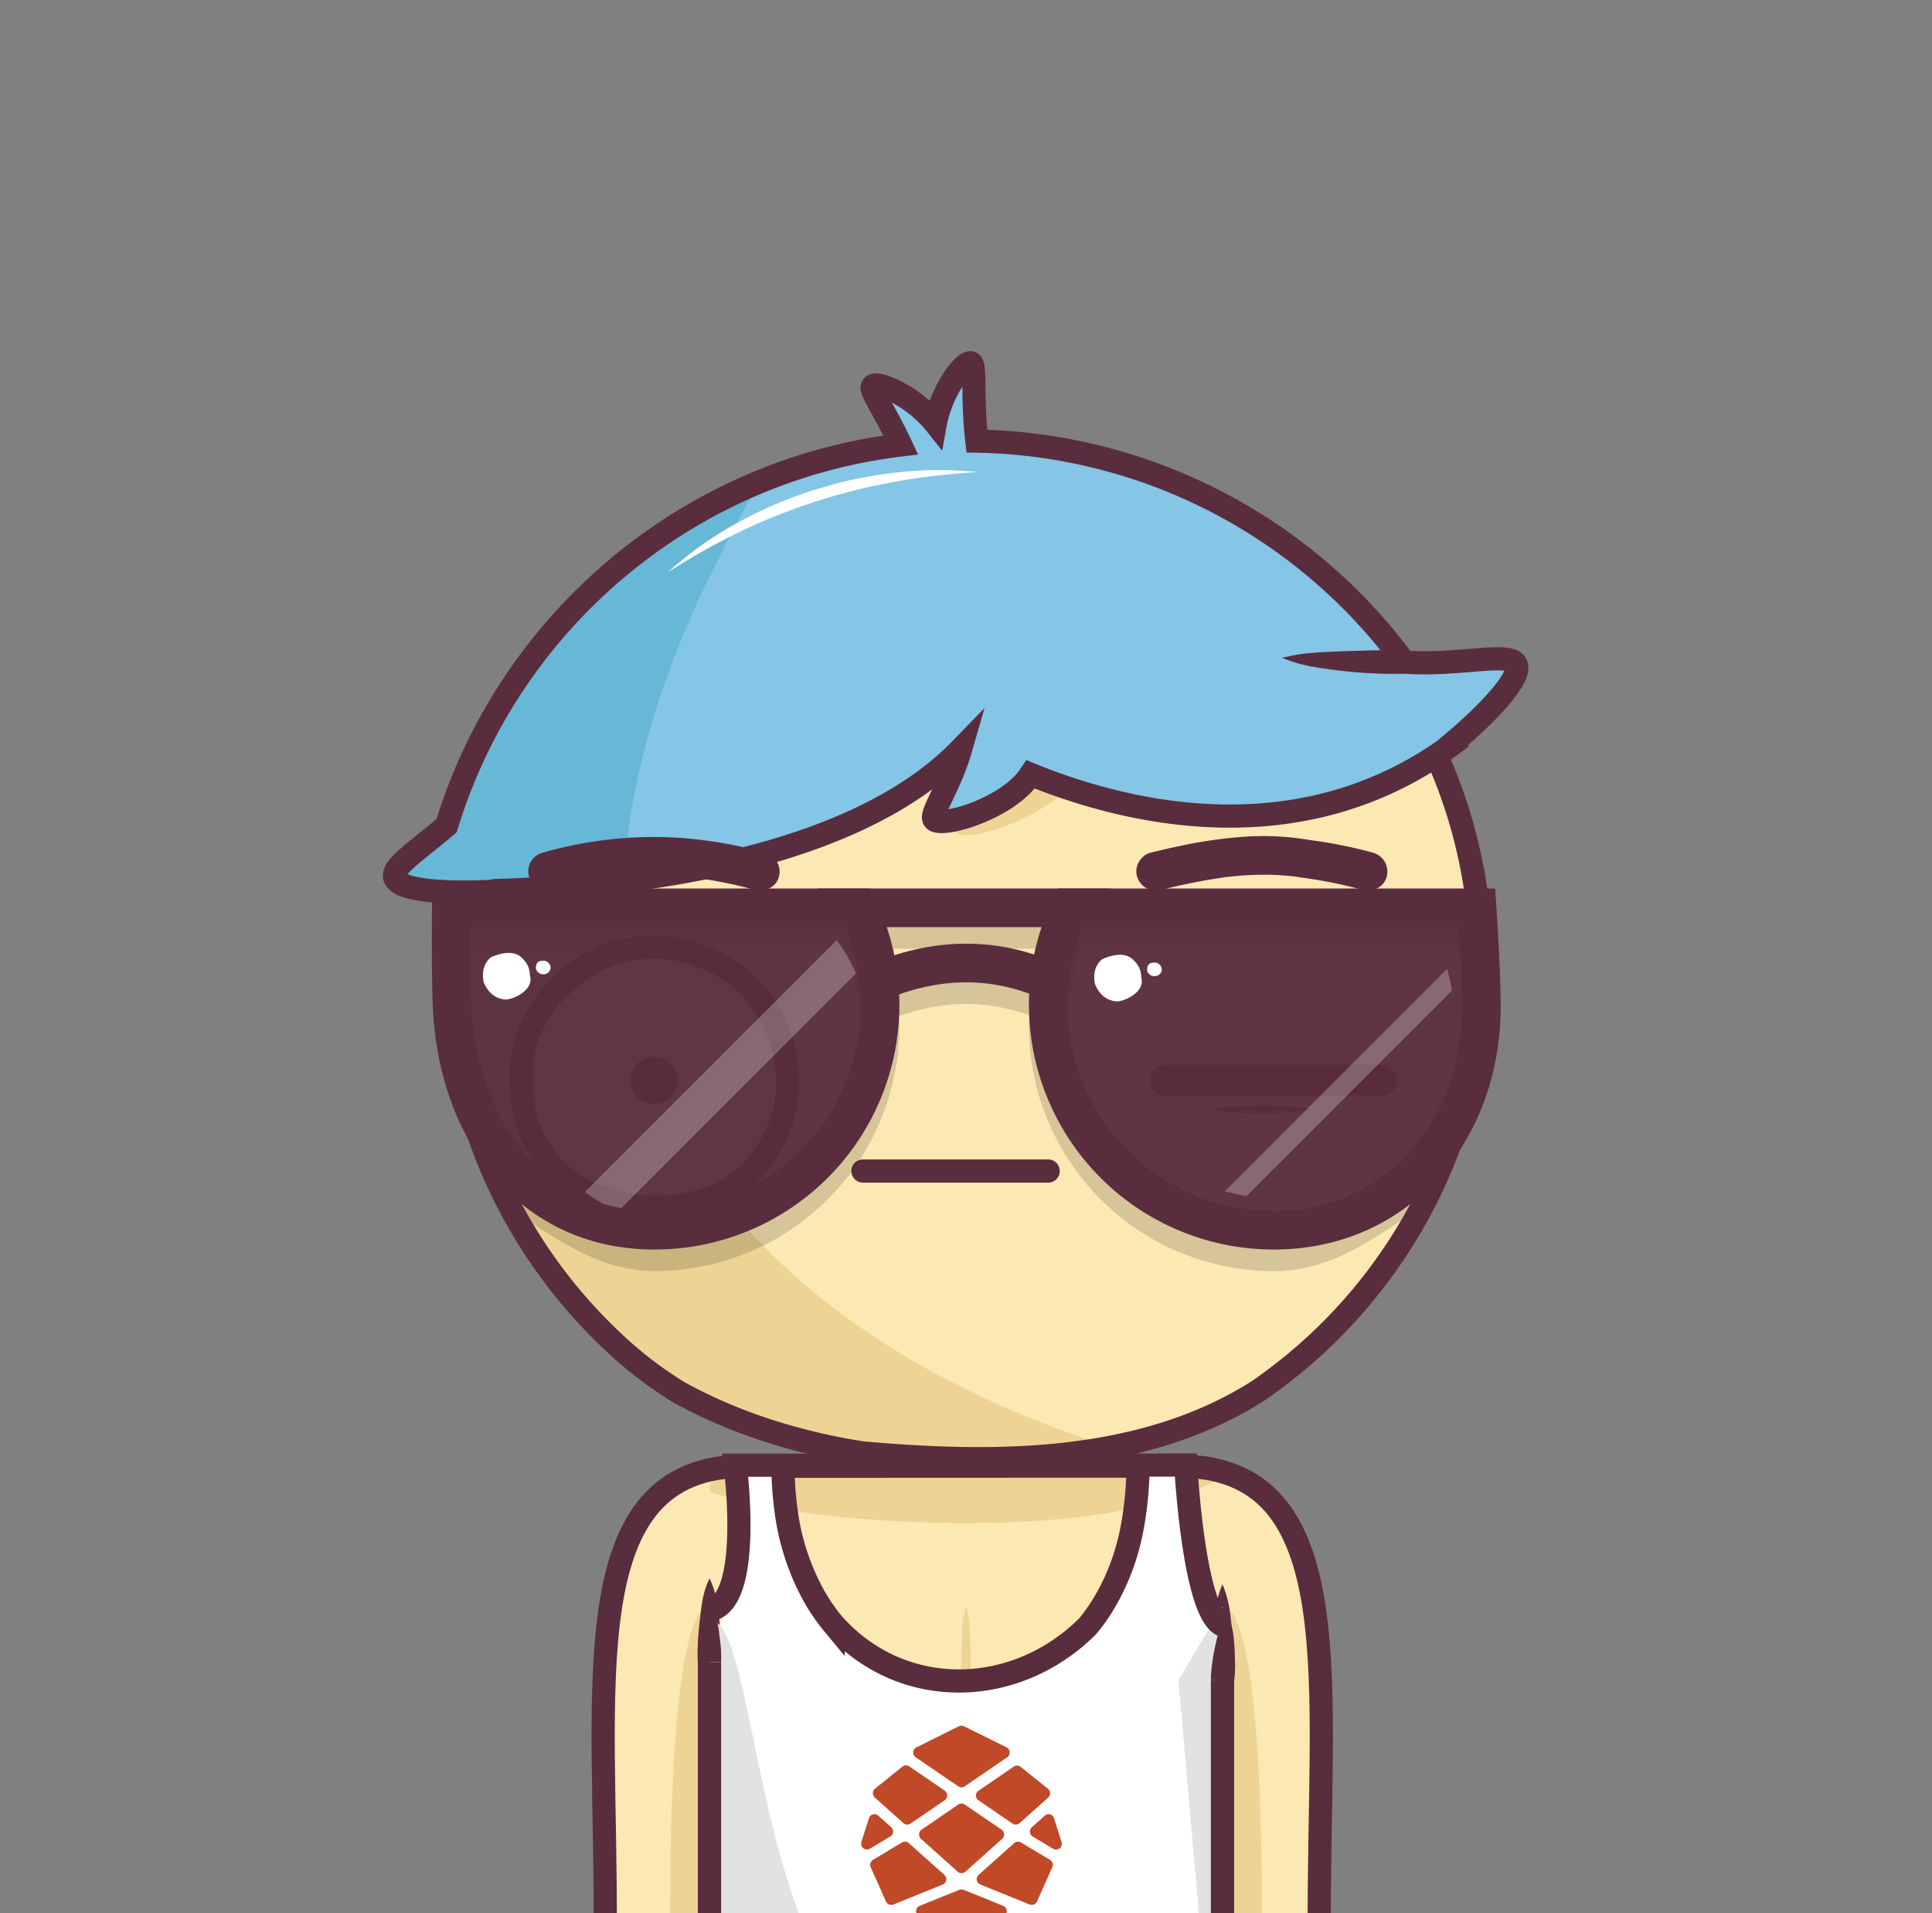 <svg xmlns="http://www.w3.org/2000/svg" xmlns:xlink="http://www.w3.org/1999/xlink" viewBox="0 0 1000 990" xmlns:v="https://vecta.io/nano"><rect x="0" y="0" width="1000" height="990" fill="#808080" stroke="none"/><style><![CDATA[.B{stroke:#592d3d}.C{stroke-miterlimit:10}.D{fill:none}.E{fill:#592d3d}.F{fill:#edd494}.G{stroke-width:12}.H{fill:#fff}.I{fill:#fbe8b3}.J{stroke-linecap:round}]]></style><path d="M610,758.72c90.76,0,72,114.24,72.87,241.28H610Z" class="I"/><path d="M632.74 831.87L610 870l11.38 130h31.76c.77-180.27-20.4-168.13-20.4-168.13z" class="F"/><use xlink:href="#B" class="I"/><path d="M269.61 634.48l2.11 3.58 1.33 2.14 2 3.19 1.46 2.24 2 3 1.56 2.28 2 2.88 1.65 2.3 2 2.77 1.73 2.29 2.07 2.7 1.79 2.26 2.12 2.63 1.85 2.23 2.17 2.57 1.91 2.2 2.22 2.5 2 2.16 2.6 2.79 1.21 1.28 3.91 4 .26.27 3.91 3.81 1.58 1.5 2.86 2.66 1.16 1.06 3.14 2.78q4.9 4.27 10 8.19 8.19 6.24 16.93 11.62c23.55 13 49 22 75.37 27.8 6.59 1.45 13.23 2.7 19.89 3.71 42.1 3.75 87 5.18 129.28-3.08C508.45 729 185.59 612.74 388.8 257.48h0a249.02 249.02 0 0 0-8.06 3.88l-.59.29-3.65 1.88-1 .53a280.52 280.52 0 0 0-11.13 6.23l-.9.53-3.46 2.1-.87.54q-5.36 3.35-10.55 6.93l-1.08.75-3.23 2.29-.66.47q-3.27 2.39-6.46 4.84l-.62.48-3 2.39-1.17.94-3 2.45h0c-2.11 1.75-4.19 3.55-6.24 5.37l-1.14 1-2.69 2.45L318 305q-4.28 4-8.37 8.17l-1.38 1.41-2.36 2.47-1.37 1.48q-2.06 2.2-4.06 4.46c-.45.51-.91 1-1.36 1.54l-2.11 2.45-1.51 1.79-2 2.44-1.61 2-3.16 4-1.61 2.11-1.79 2.4-1.59 2.18-1.68 2.33q-1.42 2-2.8 4.05l-1.49 2.22-1.64 2.5-1.49 2.31-1.68 2.71-1.28 2.07-2.61 4.4-1.22 2.16-1.61 2.87-1.19 2.19-1.9 3.59-1.2 2.34-1.91 3.84-1 2.09-1.53 3.29-.91 2q-1.11 2.47-2.17 5l-.65 1.57-1.56 3.82-.79 2-1.45 3.8-.62 1.65q-.94 2.63-1.85 5.26l-.56 1.7q-.66 2-1.29 4l-.6 1.91-1.37 4.63-.29 1q-.78 2.76-1.5 5.54c-.16.59-.3 1.19-.45 1.78l-1 4.18-.42 1.75-1.24 5.71-.15.77q-.51 2.55-1 5.1l-.32 1.82-.74 4.5-.24 1.52-.83 5.88-.15 1.3-.55 4.79-.19 1.81-.45 5.06c0 .35-.06.69-.08 1q-.22 3-.39 6.05c0 .53 0 1.07-.07 1.6q-.1 2.36-.18 4.71v1.77l-.08 6.17v.1l.08 6.62c0 .76.06 1.52.08 2.28l.17 4.41c0 .89.11 1.77.16 2.66l.25 4 .24 2.83.34 3.77c.09 1 .21 1.94.31 2.91l.42 3.64.39 2.95.5 3.55.47 3 .57 3.49.55 3 .65 3.44.62 3 .74 3.4.68 2.93.82 3.36.74 2.91.91 3.34c.26 1 .53 1.92.81 2.87l1 3.31.88 2.84 1.06 3.28.94 2.8 1.15 3.27 1 2.74 1.24 3.27c.35.89.69 1.79 1 2.68l1.34 3.28 1.08 2.59 1.45 3.33 1.1 2.47 1.6 3.44 1.08 2.3 1.87 3.75.95 1.9q2.88 5.61 6 11.07l1.02 1.69z" class="F"/><use xlink:href="#B" class="B C D G"/><path d="M386.12,758.72c-90.77,0-72,114.24-72.87,241.28h72.87Z" class="I"/><path d="M367.23 831.87L390 870l-11.39 130h-31.73c-.81-180.27 20.35-168.13 20.35-168.13z" class="F"/><path d="M619.47,1070H380.53a13.28,13.28,0,0,1-13.27-13.28V772a13.28,13.28,0,0,1,13.27-13.28H613.76c13.09,0,19,7.66,19,19.88v278.08A13.28,13.28,0,0,1,619.47,1070Z" class="I"/><path d="M629.05 766.62a19.33 19.33 0 0 1-2.51-4 17.25 17.25 0 0 0-8.28-3.51 28.88 28.88 0 0 0-4.5-.34H380.53A13.28 13.28 0 0 0 367.26 772c29 10.42 83.29 16.24 132.74 16.24 63.06 0 104.38-9.35 129.05-21.62z" class="F"/><g class="B C D G"><path d="M610 758.72c90.76 0 72 114.24 72.87 241.28h-50.13M386.12 758.72c-90.77 0-72 114.24-72.87 241.28h50.07" stroke-linecap="square"/><path d="M380.53,758.82l233.23-.1"/></g><path d="M380.53,1070H497.15C388,1070,396.24,838.82,367.26,838.82v217.86A13.28,13.28,0,0,0,380.53,1070Z" class="F"/><path d="M361.26 860.85c-.19-3.67-.11-7.34.05-11s.47-7.35.86-11l.65-5.51c.25-1.84.49-3.67.85-5.51a44.18 44.18 0 0 1 3.59-11 44.18 44.18 0 0 1 3.59 11c.36 1.84.62 3.67.85 5.51l.65 5.51c.38 3.67.68 7.34.85 11s.25 7.34.06 11z" class="E"/><path d="M632.74 870v8 102.75 8.53 67.41a13.28 13.28 0 0 1-13.27 13.31H380.53a13.28 13.28 0 0 1-13.27-13.28v-58.2-137.67" class="B C D G"/><path d="M626.74 870c-.19-4.17-.1-8.35.06-12.53s.47-8.35.85-12.53l.65-6.27c.24-2.09.49-4.17.85-6.26a55.09 55.09 0 0 1 3.59-12.53 55.09 55.09 0 0 1 3.59 12.53c.36 2.09.62 4.18.85 6.26l.65 6.27c.38 4.18.69 8.35.85 12.53s.25 8.36.06 12.53zm-56.06-27.55C570.9 833 582.9 829 588.9 835a10.611 10.611 0 1 1-15.16 14.85 10.4 10.4 0 0 1-3.06-7.4zm-162.57-.3C407.9 834 416.9 830 422.9 833c8 3 8 14 0 19-4 2-8 0-11.75-2.48a10.39 10.39 0 0 1-3.04-7.37z" class="E"/><g class="F"><path d="M500 831.77a27.13 27.13 0 0 1 1.5 5.84 42.47 42.47 0 0 1 .49 5.84l.3 11.69.25 11.69.17 11.67.28 46.74v46.74l-.53 23.37c-.1 3.89-.29 7.79-.67 11.68a92.5 92.5 0 0 1-1.77 11.69 92.5 92.5 0 0 1-1.77-11.69c-.38-3.89-.57-7.79-.67-11.68l-.53-23.37v-46.74l.18-46.73.17-11.7.33-11.68.33-11.68a44.11 44.11 0 0 1 .5-5.84 27.13 27.13 0 0 1 1.44-5.84z"/><path d="M425.22 883a18.51 18.51 0 0 1 4.67-1.5 29.75 29.75 0 0 1 4.68-.5l9.35-.33 18.7-.41 37.38-.27h37.39l18.7.53 9.34.67a61.34 61.34 0 0 1 9.35 1.78 59.17 59.17 0 0 1-9.35 1.77l-9.34.67-18.7.52c-12.46.19-24.92 0-37.39 0s-24.93 0-37.4-.15c-6.23-.06-12.46-.26-18.68-.5l-9.35-.34a29.5 29.5 0 0 1-4.67-.5 18.45 18.45 0 0 1-4.68-1.44zm17.19 31.38a12.51 12.51 0 0 1 3.74-1.11 18.35 18.35 0 0 1 3.62-.15l7.17.21 14.34.17 28.76-.21c9.67-.29 19.26-.43 28.88-.39 4.81 0 9.62.13 14.42.24a70.37 70.37 0 0 1 7.23.47 38.17 38.17 0 0 1 7.27 1.53 36.56 36.56 0 0 1-7.16 2 61.08 61.08 0 0 1-7.21.86c-4.82.35-9.64.65-14.45.82-9.64.36-19.27.32-28.88.45-4.81 0-9.61.22-14.48.1l-14.52-.31c-4.83-.18-9.68-.58-14.5-1.08l-7.23-.9a16.82 16.82 0 0 1-3.57-.84 11.51 11.51 0 0 1-3.43-1.86zm-3.48 35.49a13.07 13.07 0 0 1 3.82-1.5 19.13 19.13 0 0 1 3.82-.49l7.63-.32 15.28-.41L500 947h30.54c5.09.09 10.18.3 15.27.53a72.73 72.73 0 0 1 7.63.66 41.2 41.2 0 0 1 7.66 1.81 41.25 41.25 0 0 1-7.63 1.77 70.34 70.34 0 0 1-7.64.67l-15.27.53c-10.18.2-20.37.06-30.55 0l-30.54-.25-15.28-.49-7.63-.37a19.33 19.33 0 0 1-3.82-.5 12.85 12.85 0 0 1-3.81-1.49z"/></g><path d="M613.76 758.16h-54.21v.1H589a175.21 175.21 0 0 1-2.12 27.22q-1 6.57-2.57 12.88a116.51 116.51 0 0 1-14.71 34.22 92 92 0 0 1-6.61 9c-37.06 37-95.95 39-131.74-1.19A98.26 98.26 0 0 1 420.8 825a124.07 124.07 0 0 1-13.4-39.48q-1-6.57-1.58-13.39c-.35-4.54-.54-9.15-.54-13.82h29.47v-.1h-54.22c.82 22.29-1.59 75.64-9.11 84.48l-4.16 213.48a13.27 13.27 0 0 0 13.27 13.27h238.94a13.27 13.27 0 0 0 13.27-13.27l-2.38-215.36c-9.75-.05-16.94-57.74-16.6-82.65z" class="H"/><path d="M632.74 831.31l-22.79 38.09 11.39 130.03h11.6V893.78l-.2-62.47zm-252.21 238.08h116.62c-109.2 0-100.91-231.14-129.89-231.14v217.87a13.27 13.27 0 0 0 13.27 13.27z" fill="#e2e2e2"/><path d="M361.26 860.4a63.71 63.71 0 0 1-.1-8.29q.19-4.15.71-8.31l.57-4.16.78-4.16a27.84 27.84 0 0 1 3.44-8.35 27.54 27.54 0 0 1 3.73 8.22c.39 1.38.68 2.76.93 4.13l.72 4.14 1 8.27a62 62 0 0 1 .21 8.29z" class="E"/><path d="M632.74 869.4v8 102.76 8.53 67.41a13.27 13.27 0 0 1-13.27 13.27H380.53a13.27 13.27 0 0 1-13.27-13.27V998q0-3.76 0-7.65V860.29" class="B C D G"/><path d="M626.76 869.38a65.79 65.79 0 0 1 .65-8.53q.57-4.25 1.46-8.47l.94-4.22 1.15-4.21a29.21 29.21 0 0 1 4.18-8.28 28.9 28.9 0 0 1 3 8.78c.26 1.45.42 2.89.55 4.33l.35 4.31.25 8.59a67.65 67.65 0 0 1-.54 8.54z" class="E"/><path d="M368.1 833c21.58-5.27 12.43-74.73 12.43-74.73l233.23-.1s3.93 76.62 19.18 82.92M589 758.26a175.22 175.22 0 0 1-2.11 27.22q-1 6.57-2.57 12.88a116.51 116.51 0 0 1-14.71 34.22 92 92 0 0 1-6.61 9c-37.06 37-95.95 39-131.74-1.19A98.26 98.26 0 0 1 420.8 825a124.07 124.07 0 0 1-13.4-39.48q-1-6.57-1.58-13.39c-.35-4.54-.54-9.15-.54-13.82" class="B C D G"/><g fill-rule="evenodd"><path d="M490.59 889c-4.7 2.37-14.62 7-20 10.65s-4.7 7.1-7.05 9.47-9.4 8.28-14.1 11.83-3.53 13-4.7 16.56-3.53 11.83-4.71 15.38 2.35 8.28 4.71 13 8.22 17.74 10.57 22.48 9.41 2.36 15.28 7.09a206.67 206.67 0 0 0 20 14.2c5.87 3.55 8.23 3.55 14.1 0a205.35 205.35 0 0 0 20-14.2c5.88-4.73 12.93-2.36 15.29-7.09s8.22-17.75 10.57-22.48 5.88-9.47 4.71-13-3.53-11.83-4.71-15.38 0-13-4.7-16.56a174 174 0 0 1-14.1-11.83c-4-3.77-2.35-5.92-7.06-9.47s-15.28-8.28-20-10.65a14.93 14.93 0 0 0-14.1 0z" class="H"/><path d="M474 909.46l22 15a3.14 3.14 0 0 0 1.68.52 3 3 0 0 0 1.67-.52l22-15.07a3 3 0 0 0-.41-5.13l-22-10.9a3.05 3.05 0 0 0-2.64 0l-21.94 10.9a3 3 0 0 0-.36 5.18zm31.14 19.73a3 3 0 0 0 1.3 2.49l17.64 12.06a3 3 0 0 0 3.66-.24l14.79-13.23a3 3 0 0 0-.13-4.6l-14.12-11.29a3 3 0 0 0-3.55-.14l-18.29 12.51a3 3 0 0 0-1.31 2.44zm-43.87 16.4a3 3 0 0 1-.49 4.83l-10.53 6.31a3 3 0 0 1-4.39-3.5l3.9-12.25a3 3 0 0 1 2.05-2 2.92 2.92 0 0 1 2.78.66zm57.13 1.28l-19.05-13a3 3 0 0 0-3.34 0l-19 13a3 3 0 0 0-1.3 2.29 3.13 3.13 0 0 0 1 2.46l19 17a2.94 2.94 0 0 0 2 .75 3 3 0 0 0 2-.75l19-17a3 3 0 0 0-.32-4.75zm-50.8-3.37l-14.78-13.23a3.07 3.07 0 0 1-1-2.37 3 3 0 0 1 1.12-2.28l14.12-11.36a3 3 0 0 1 3.57-.13l18.27 12.5a3.05 3.05 0 0 1 1.36 2.53 3 3 0 0 1-1.36 2.52l-17.62 12.06a3 3 0 0 1-3.68-.24zm75.88 19l-15.05-9a3 3 0 0 0-3.51.34l-18.39 16.41a3 3 0 0 0 .87 5l25.51 10.34a3 3 0 0 0 3.85-1.57l7.9-17.71a3 3 0 0 0-1.18-3.8zm2.09-21.5l3.89 12.25h0a3 3 0 0 1-2.86 3.93 2.91 2.91 0 0 1-1.52-.43l-10.55-6.31a2.93 2.93 0 0 1-1.44-2.29 3 3 0 0 1 1-2.54l6.69-6a3 3 0 0 1 2.77-.66 3 3 0 0 1 2.02 2.05zm-55.8 32a3 3 0 0 0-1-2.76l-18.39-16.41a3 3 0 0 0-3.51-.34l-15 9a3.05 3.05 0 0 0-1.2 3.84l7.92 17.71a3 3 0 0 0 3.84 1.56l25.5-10.33a3 3 0 0 0 1.84-2.27zm9 5l20.46 8.29a3 3 0 0 1 .54 5.27l-20.48 14.22a2.94 2.94 0 0 1-1.67.54 3 3 0 0 1-1.67-.54l-20.46-14.22a3 3 0 0 1 .58-5.27l20.46-8.29a3.09 3.09 0 0 1 2.26.06z" fill="#c04927"/></g><path d="M271.4 576.82c-1-28.36 18-52.36 43.28-63.56a62.37 62.37 0 0 1 8.16-2.7 70 70 0 0 1 42.21 2.68 71.67 71.67 0 0 1 8.95 4.16c29.53 15.88 42.79 53.25 31.36 83.46a61.68 61.68 0 0 1-4.18 8.82 54.68 54.68 0 0 1-17.51 20.83 69.25 69.25 0 0 1-7.85 5c-27.38 13-64.38 9-86.45-11.4a69.35 69.35 0 0 1-6.11-7.47 64.89 64.89 0 0 1-5.57-9.5 55.78 55.78 0 0 1-5.69-21.75 75.67 75.67 0 0 1-.6-8.57z" class="F"/><path d="M269.77 558.47c-1-28.36 18-52.36 43.28-63.56a62.23 62.23 0 0 1 8.15-2.7 70 70 0 0 1 42.22 2.68 71.54 71.54 0 0 1 8.92 4.16c29.53 15.89 42.79 53.25 31.36 83.46a59.6 59.6 0 0 1-4.18 8.82 63.85 63.85 0 0 1-4.71 7.8 64.78 64.78 0 0 1-5.68 7 63.08 63.08 0 0 1-7.12 6.07 68.37 68.37 0 0 1-7.85 5c-27.38 13-64.38 9-86.44-11.4a67.24 67.24 0 0 1-6.11-7.47 65 65 0 0 1-5.58-9.5 55.59 55.59 0 0 1-5.71-21.83 71.3 71.3 0 0 1-.55-8.53z" class="B C G H"/><circle cx="338.51" cy="559.08" r="12.24" class="E"/><path stroke-width="16" d="M715.03 559.08H603.4" class="B C D J"/><path d="M627,574.16a114.14,114.14,0,0,1,13.07-1.56c4.36-.3,8.72-.43,13.08-.44s8.71.14,13.07.43a114.34,114.34,0,0,1,13.08,1.57,112.18,112.18,0,0,1-13.08,1.58q-6.54.43-13.07.42t-13.08-.43A112,112,0,0,1,627,574.16Z" class="E"/><path d="M446.66 606.02h95.87" class="B C D G J"/><path d="M558.73,399.34c-12.86,24-60,37.44-63.83,31.42-4.29-6.73,37.85-55.32,13.9-106.14" class="F"/><use xlink:href="#C" fill="#85c5e5"/><path d="M726.85 348.62c-5.4.24-10.66.11-16-.14s-10.59-.67-15.87-1.26c-2.64-.29-5.28-.6-7.91-1s-5.27-.72-7.89-1.23a76.91 76.91 0 0 1-15.58-4.54 91.87 91.87 0 0 1 16-2.62c2.63-.22 5.26-.37 7.89-.48l7.88-.34 15.72-.45c5.23-.11 10.48-.12 15.62 0zM236.6 430v.39l-.12.53-.28 1.11-.66 2.29-1.54 4.75-1.77 5a20.6 20.6 0 0 1-1.38 2.6 17.91 17.91 0 0 1-2.07 2.77 13.14 13.14 0 0 1-3.72-5.47 16.11 16.11 0 0 1-.76-2.9c-.21-1-.31-2-.43-2.95a30 30 0 0 1 0-6 24.44 24.44 0 0 1 .48-3l.41-1.51a7.84 7.84 0 0 1 .27-.77l.36-.9z" class="E"/><path d="M260.74 460.82v-.06c17-.56 38.63-1.9 62.14-4.84 2.63-55.92 22-121.58 65.92-198.44h0l-6.8-3.25a282.15 282.15 0 0 0-150.84 173.08c-13.86 11.92-26.86 20.34-27 25.69-.27 9.92 39.31 9.36 56.58 7.82z" fill="#67b7d6"/><use xlink:href="#C" class="B C D G"/><path d="M505.93 244.31a367.42 367.42 0 0 0-42.48 4.94l-10.44 2.05c-3.49.64-6.9 1.61-10.35 2.41l-10.26 2.72-10.15 3.12a314.12 314.12 0 0 0-39.43 15.73 348.31 348.31 0 0 0-37.25 21 183.85 183.85 0 0 1 35.08-25.14 219.23 219.23 0 0 1 39.76-17.29l10.42-3.05c3.48-.96 7-1.82 10.55-2.6s7.1-1.4 10.66-2 7.15-1.07 10.73-1.52a190 190 0 0 1 43.16-.37z" class="H"/><path d="M600.89 460.57a318.14 318.14 0 0 1 33.51-6.65l-2.66.35c13.18-1.74 26.54-2.25 39.75-.48l-2.66-.36 9.82 1.42-2.66-.36a221 221 0 0 1 29.48 6.11c5 1.39 11.1-1.73 12.3-7a10.19 10.19 0 0 0-7-12.3 239.21 239.21 0 0 0-34.59-6.78l2.66.36a143 143 0 0 0-33.44-1.95 235.08 235.08 0 0 0-33.09 4.55c-5.62 1.13-11.2 2.43-16.76 3.8-5.08 1.25-8.62 7.26-7 12.3a10.19 10.19 0 0 0 12.3 7zm-314.75.03a202.56 202.56 0 0 1 29.25-6.19l-2.66.36a195.53 195.53 0 0 1 51.38.08l-2.66-.35a218.94 218.94 0 0 1 29.45 6.1c5 1.4 11.1-1.73 12.3-7a10.19 10.19 0 0 0-7-12.3 227.26 227.26 0 0 0-44.2-7.7 208.27 208.27 0 0 0-71.22 7.71 10.39 10.39 0 0 0-6 4.6 10.2 10.2 0 0 0-1 7.7c1.65 5.11 6.91 8.54 12.3 7z" class="E"/><path d="M725 631.82a265.34 265.34 0 0 0 26.3-59.43c-17.24 35.74-49.84 65.46-92.11 65.46a106.75 106.75 0 0 1-106.61-106.63 105.67 105.67 0 0 1 7.83-40.22H758a105.33 105.33 0 0 1 7.62 33.39c.73-8 1.12-16.19 1.12-24.42a269.16 269.16 0 0 0-1.58-29H575h0-151.86 0-188.31a269.16 269.16 0 0 0-1.58 29c0 4.73.14 9.42.38 14.09A104.92 104.92 0 0 1 240.1 491h197.6a106.7 106.7 0 0 1-98.8 146.82c-38.8 0-68.82-25.83-87.48-56.89a266.14 266.14 0 0 0 24.76 52.84c19.39 12.07 38.25 24.05 62.72 24.05a126.78 126.78 0 0 0 126.63-126.6c0-1.81 0-3.61-.12-5.4 23.38-8.23 45.52-8.35 67.31-.36-.08 1.91-.14 3.83-.14 5.76a126.78 126.78 0 0 0 126.63 126.63c25.79 0 45.79-12.75 65.79-26.03zM535.26 505.18c-23.4-7.55-47.64-7.42-72.33.39A124.62 124.62 0 0 0 459 491h80.1a122.6 122.6 0 0 0-3.84 14.18z" opacity=".15"/><path d="M233.59 469.82l.41 50.2c0 64.41 40.48 116.63 104.9 116.63a116.68 116.68 0 0 0 105.3-166.83zm320.32 0a116.68 116.68 0 0 0 105.3 166.83c64.42 0 107.54-52.22 107.54-116.63 0-18-2.23-50.2-2.23-50.2z" opacity=".95" class="E"/><path d="M320,626.86,443.07,503.78a93.05,93.05,0,0,0-10-17.27L302.72,616.88A93.62,93.62,0,0,0,320,626.86Z" opacity=".25" class="H"/><path d="M455.86,507.53c29.52-12,58.53-12.42,87,0" stroke-width="20" class="B C D"/><g class="H"><path d="M274.28 504.75c2.06 6.51-5.94 11.51-11.94 12.51-6 0-10-4-12-9-1-5 0-10 4-13 5-2 12-4 16.44 1.12a11.7 11.7 0 0 1 3.5 8.37zm10.72-3.82c-.61 4.33-6.61 4.33-7.61.33 0-3 1-4 3.84-4.1a3.77 3.77 0 0 1 3.77 3.77z"/><path d="M645.19 618.92l106.28-106.28a93.89 93.89 0 0 0-2.41-11.22L634 616.51a94.31 94.31 0 0 0 11.19 2.41z" opacity=".25"/><path d="M590.68 505.73c2.06 6.51-5.94 11.51-11.94 12.51-6 0-10-4-12-9-1-5 0-10 4-13 5-2 12-4 16.45 1.12a11.69 11.69 0 0 1 3.49 8.37zm10.67-3.82c-.61 4.33-6.61 4.33-7.61.33 0-3 1-4 3.85-4.1a3.76 3.76 0 0 1 3.76 3.77z"/></g><g stroke-width="20" class="B C D"><path d="M233.59 469.82s-.34 31.69.41 50.2c2.6 64.36 40.48 116.63 104.9 116.63a116.68 116.68 0 0 0 105.3-166.83zm320.32 0a116.68 116.68 0 0 0 105.3 166.83c64.42 0 107.54-51.53 107.54-115.94 0-18-2.23-50.89-2.23-50.89z"/><path d="M423.14 469.81h151.83"/></g><defs ><path id="B" d="M233.25,500c0-147.32,119.43-266.75,266.75-266.75S766.75,352.68,766.75,500A266.22,266.22,0,0,1,668.1,707.12q-8.21,6.68-16.94,12.69C591,758,515,758,446.39,751.89c-6.66-1-13.3-2.26-19.89-3.71-26.33-5.8-51.82-14.75-75.37-27.8Q342.4,715,334.2,708.76a199.59,199.59,0,0,1-15.8-13.38q-7.14-6.63-13.79-13.78A265.86,265.86,0,0,1,233.25,500Z"/><path id="C" d="M784 342.85c-5.1-5.1-31.06 1.83-57.19-.23a281 281 0 0 0-221.18-114.34c-2.44-20.48-.75-37.68-2.61-40.1-2.49-3.22-15.49 12.68-18.87 31-11.91-15-32.14-23-32.72-18.8-.38 2.68 7.44 14.09 14.81 29.9-111.6 13.47-203.08 92.26-235.08 197-13.86 11.92-26.86 20.34-27 25.69-.27 9.92 39.31 9.36 56.58 7.82v-.06c60.65-2 179-13.78 236.42-72.89-5.52 19.09-15.69 33.16-13.73 36.16 3 4.67 38.32-5.19 50.07-23.24 48 19.59 139.49 43.16 219-16.16l-.22-.43c14.49-12.11 38.07-34.92 31.72-41.32z"/></defs></svg>